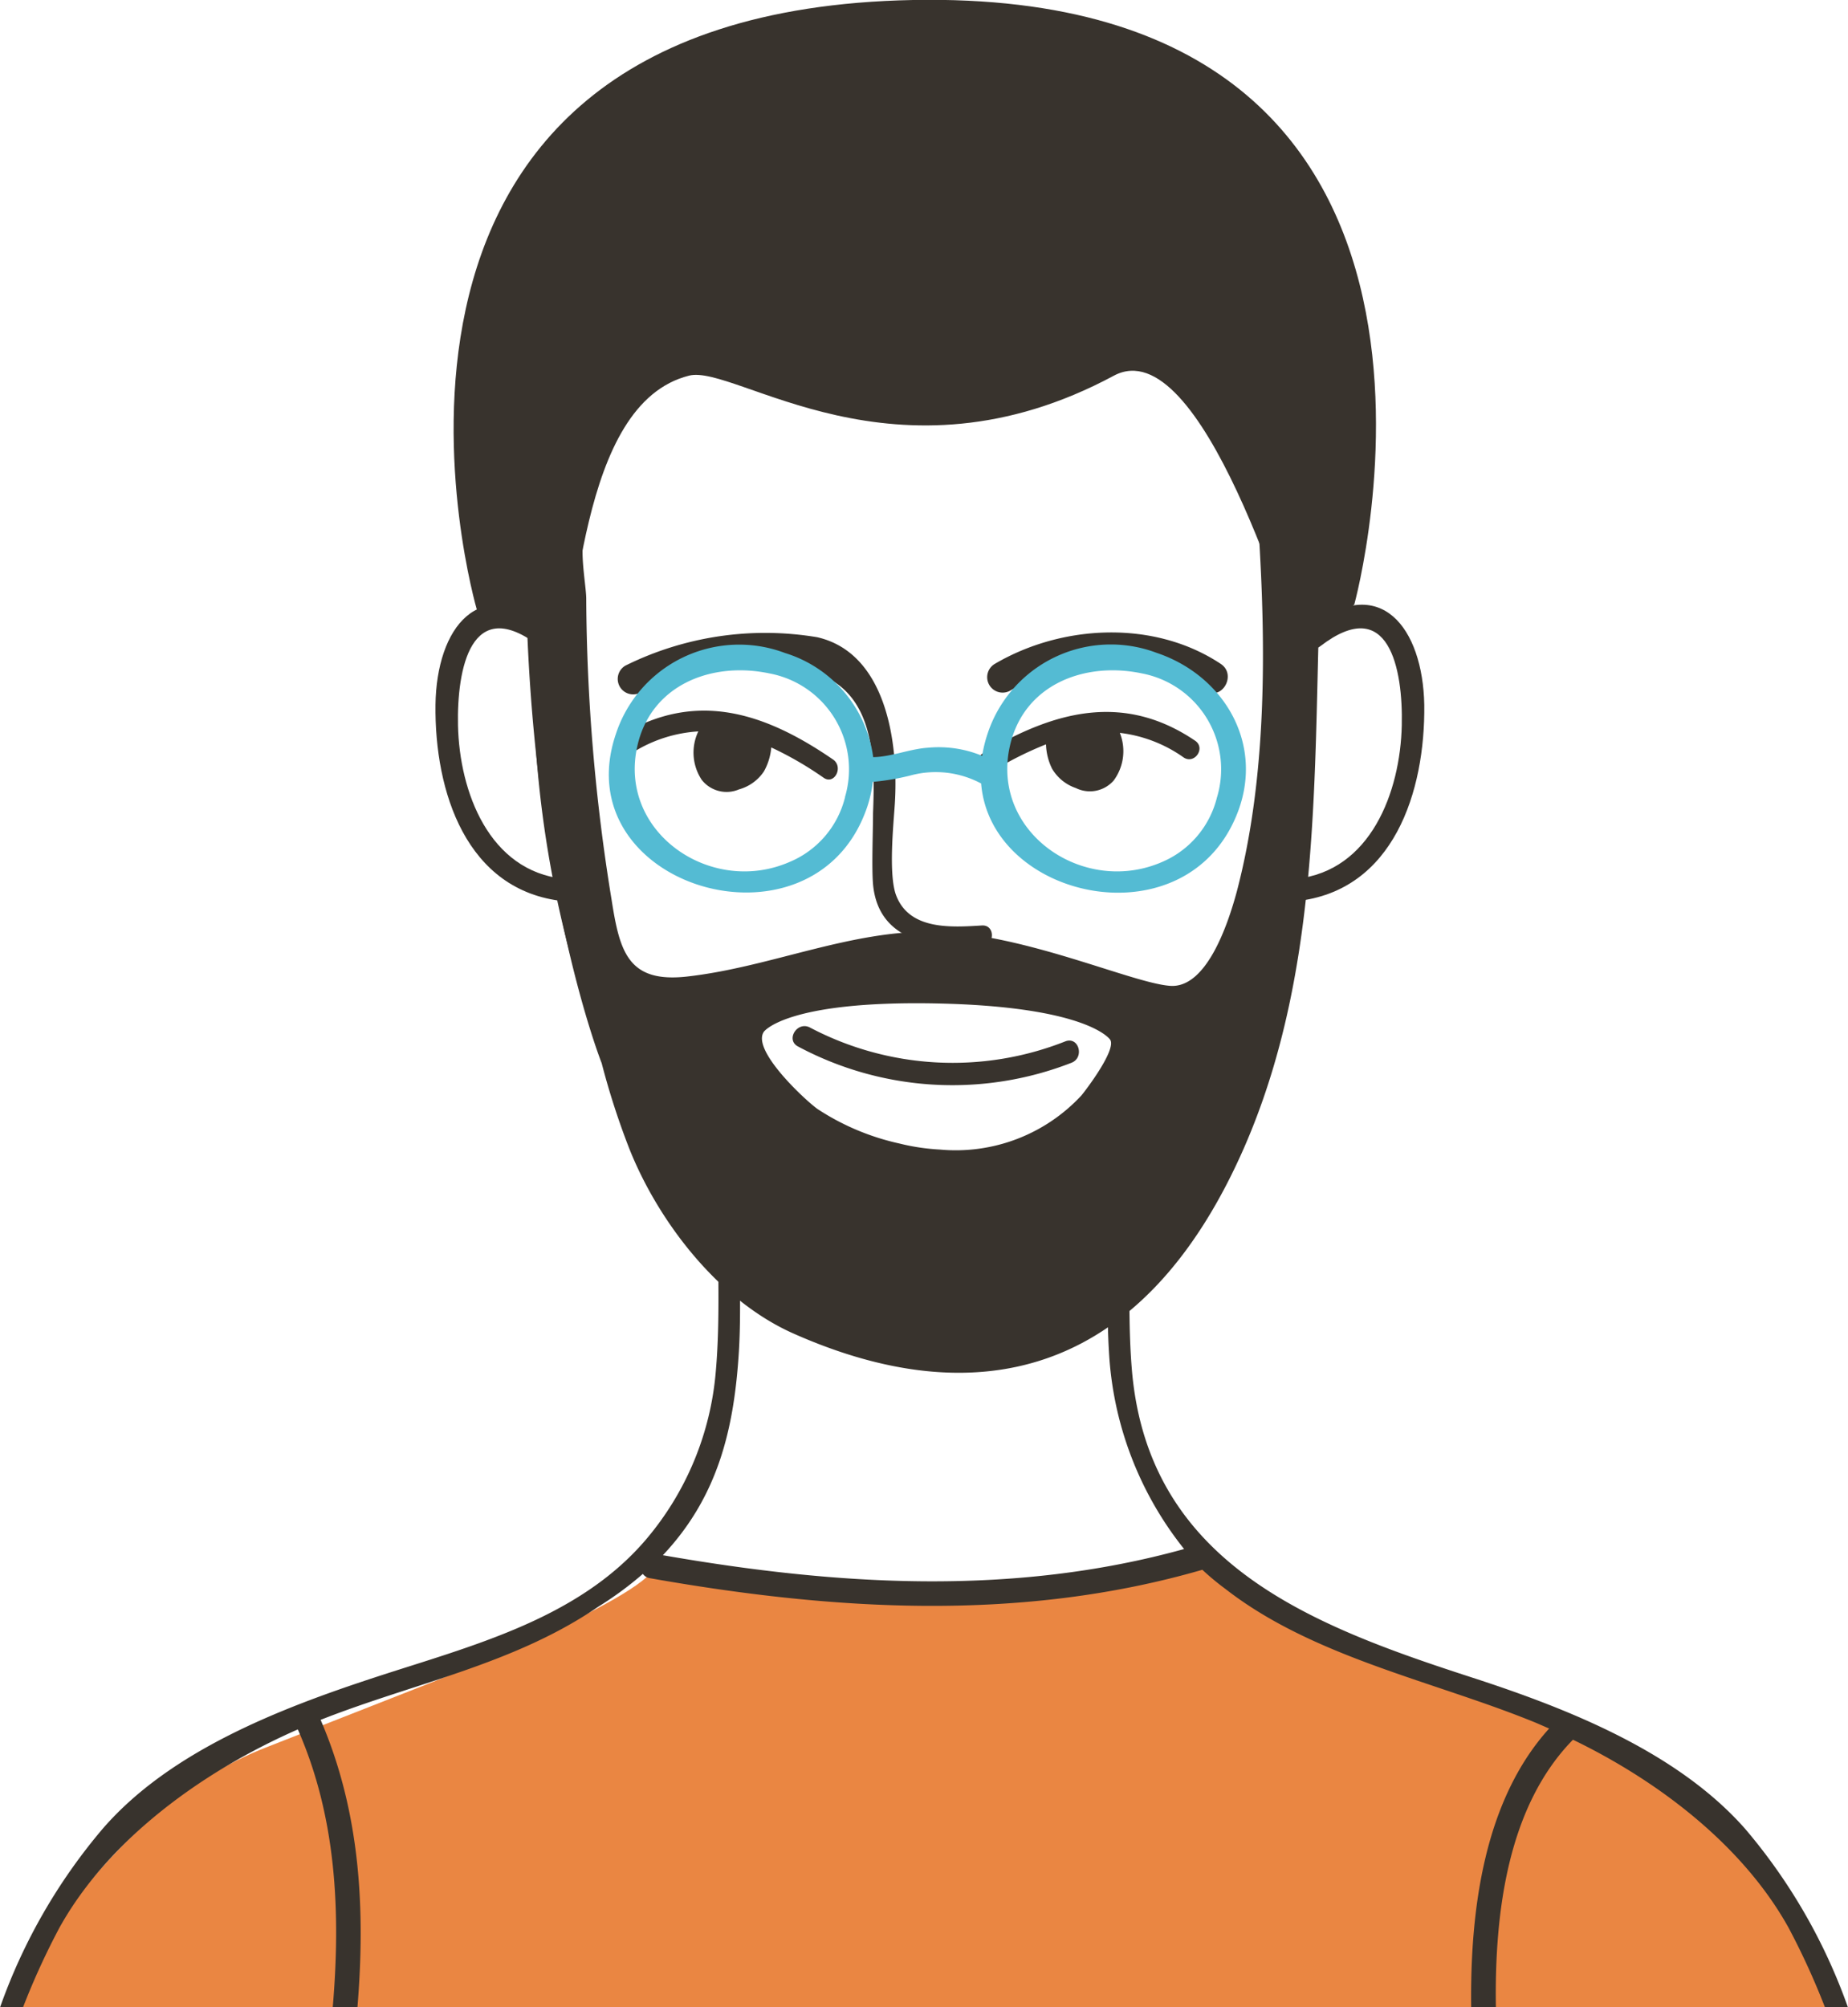 <svg xmlns="http://www.w3.org/2000/svg" viewBox="0 0 125.65 136.43"><defs><style>.cls-1{fill:#ea8642;}.cls-2{fill:#38332d;}.cls-3{fill:#54bbd3;}</style></defs><title>Asset 39</title><g id="Layer_2" data-name="Layer 2"><g id="Layer_1-2" data-name="Layer 1"><path class="cls-1" d="M.5,136.43s6.16-13.29,17.73-17.72l9.86-3.87s13.6-5.23,16.14-7.9c0,0,25.27,3.64,36.78-1.7,0,0,10.38,7.09,13.69,8.22,0,0,16,4.35,21.26,10.23,0,0,9,6.75,8.64,12.75Z"/><path class="cls-2" d="M37.64,48.27c1.71-5.82,1.62-20.83,9.21-22.74,3.16-.8,14,8,28.89,0,5.95-3.17,12,17.39,13.08,20.3l.48-2.66,2.78-2.08S103.64-.79,62.08,0,32.42,41.43,32.42,41.43,37,40.74,37.64,48.27Z"/><path class="cls-2" d="M4.05,131c3.38-6.06,9.8-10.65,16.2-13.46,2.64,6,2.92,12.49,2.37,18.93h1.68c.55-6.67.21-13.28-2.5-19.58,6.23-2.46,12.93-3.73,18.58-7.49l.33-.22a23.48,23.48,0,0,0,3-2.21.71.71,0,0,0,.47.29c12.51,2.21,25.23,3,37.57-.57l0,0A18,18,0,0,0,83.33,108c6,4.67,14.25,6.27,21.15,9.11l.85.37c-4.36,4.82-5.39,12.14-5.3,19h1.68c-.11-6.65.86-13.77,5.24-18.24,5.87,2.84,11.55,7.2,14.65,12.76a50.31,50.31,0,0,1,2.5,5.47h1.56a38.56,38.56,0,0,0-7-12.17c-4.6-5.22-12-8.15-18.52-10.27-10.86-3.52-22-7.69-23.17-20.81-.28-3.23-.14-6.48-.16-9.72,5.19-3.61,8.29-10,10-16.37a75.09,75.09,0,0,0,2.1-24.71,15.85,15.85,0,0,1-1.56.58,76.2,76.2,0,0,1-1.84,22.69c-2.12,8.82-7.07,18.53-17.26,19.12-.19,0-.2,1.62,0,1.61a16.43,16.43,0,0,0,7.09-2c0,2.48-.09,5,.06,7.43a23.49,23.49,0,0,0,5.11,13.43c-11.66,3.23-23.62,2.48-35.44.42,3.77-4,4.85-8.63,5.17-13.86.17-2.85,0-5.71.06-8.56a17.53,17.53,0,0,0,6.09,2.4c1,.2,1.26-1.4.24-1.59-8.21-1.57-12.8-8.89-15.34-16.27s-3.44-15.7-3.42-23.62c0-1-1.6-.84-1.6.19a74.2,74.2,0,0,0,3.78,24.75c1.79,5.06,4.64,9.92,8.79,13.11-.07,3.65.15,7.3-.17,10.94a20.22,20.22,0,0,1-4.77,11.47C39.26,110.08,32,111.87,25.5,114S11.58,119,7,124.27a38.59,38.59,0,0,0-7,12.17H1.56A50.14,50.14,0,0,1,4.05,131Z"/><path class="cls-2" d="M83,45.12c-4.52-3-10.78-2.69-15.36,0a1,1,0,0,0,1.06,1.81c4-2.33,9.34-2.58,13.25,0C83.07,47.68,84.12,45.86,83,45.12Z"/><path class="cls-2" d="M81.27,50.35c-4.91-3.33-9.66-2-14.44.85-.76.46-.2,1.74.57,1.27a23.42,23.42,0,0,1,3.72-1.88,4,4,0,0,0,.41,1.65,3,3,0,0,0,1.62,1.32,2.15,2.15,0,0,0,2.57-.51,3.35,3.35,0,0,0,.42-3.24,9.4,9.4,0,0,1,4.31,1.65C81.19,52,82,50.86,81.27,50.35Z"/><path class="cls-2" d="M43.08,51.11a9.41,9.41,0,0,1,4.4-1.4A3.35,3.35,0,0,0,47.71,53a2.15,2.15,0,0,0,2.54.65,3,3,0,0,0,1.69-1.22,4,4,0,0,0,.5-1.63A23.57,23.57,0,0,1,56,52.86c.74.51,1.37-.74.64-1.24-4.61-3.17-9.28-4.72-14.37-1.68C41.54,50.4,42.31,51.57,43.08,51.11Z"/><path class="cls-2" d="M72.45,70.77a20.82,20.82,0,0,1-17.39-.94c-.87-.44-1.66.86-.79,1.3a22.27,22.27,0,0,0,18.56,1.11C73.75,71.91,73.37,70.44,72.45,70.77Z"/><path class="cls-2" d="M89,42.61c-.77.59,0,1.91.77,1.31,4.67-3.59,5.63,1.56,5.54,5.38-.1,4.53-2.12,9.9-7.19,10.43-1,.1-1,1.62,0,1.52,6.64-.69,8.79-7.46,8.72-13.35C96.74,42.7,93.88,38.84,89,42.61Z"/><path class="cls-2" d="M37.45,42.61c.77.59,0,1.91-.77,1.31-4.67-3.59-5.62,1.56-5.54,5.38.1,4.53,2.12,9.9,7.19,10.43,1,.1,1,1.62,0,1.52-6.64-.69-8.79-7.46-8.72-13.35C29.68,42.7,32.54,38.84,37.45,42.61Z"/><path class="cls-2" d="M89.7,41.58l-4.13-5.65c.51,8,.58,16.82-1.47,24.64C83.47,62.91,82,67.22,79.53,67c-2.59-.2-9.89-3.54-15.9-3.68-5.81-.13-11.21,2.41-16.91,3.05-4,.45-4.58-1.66-5.13-5.18A130.34,130.34,0,0,1,39.86,40.7c0-1-.61-3.84.07-4.77l-4.13,5.65c.57,19.26,5.11,30.68,5.11,30.68a51.58,51.58,0,0,0,1.89,5.84c2,5,6.09,10.28,11.12,12.52C66,96,77.57,94,84.59,78,89.64,66.45,89.34,53.71,89.7,41.58ZM73.53,74.45a11.66,11.66,0,0,1-9.62,3.68,14.57,14.57,0,0,1-2.75-.41,16.63,16.63,0,0,1-5.58-2.35c-.79-.56-4.52-4-3.64-5.25,0,0,1.5-2.13,11.76-1.92s11.76,2.43,11.78,2.46C75.93,71.31,73.9,74,73.53,74.45Z"/><path class="cls-2" d="M66.77,62.9c-2.12.13-5,.33-5.87-2.13-.48-1.44-.16-4.63-.06-6.11.27-4.12-.56-10.27-5.27-11.35a21.43,21.43,0,0,0-13.05,1.93,1,1,0,0,0,1.06,1.81,17.42,17.42,0,0,1,11.29-1.47c4.62,1.08,4.64,5.85,4.49,9.68,0,1.14-.1,3.71,0,4.84.36,3.93,4.16,4.39,7.41,4.19C67.66,64.25,67.67,62.85,66.77,62.9Z"/><path class="cls-3" d="M78.64,44.37a8.82,8.82,0,0,0-11.49,5.49,9.07,9.07,0,0,0-.37,1.51,7.76,7.76,0,0,0-3.7-.55c-1.21.08-2.49.62-3.71.64a8.6,8.6,0,0,0-6-7.08,8.82,8.82,0,0,0-11.49,5.49c-3.53,10.37,13.26,15.43,17,5.21a8.18,8.18,0,0,0,.46-1.94A16,16,0,0,0,62,52.68a6.56,6.56,0,0,1,4.71.57c.65,8,14.15,10.86,17.49,1.84C85.92,50.4,83.12,45.87,78.64,44.37Zm-21.18,9.8a6.44,6.44,0,0,1-3.79,4.42c-5.33,2.31-11.61-2-10.35-7.82.91-4.23,5.07-5.83,9-5A6.63,6.63,0,0,1,57.45,54.18Zm25.29,0A6.44,6.44,0,0,1,79,58.59c-5.33,2.31-11.61-2-10.35-7.82.91-4.23,5.07-5.83,9-5A6.63,6.63,0,0,1,82.75,54.18Z"/></g></g></svg>
